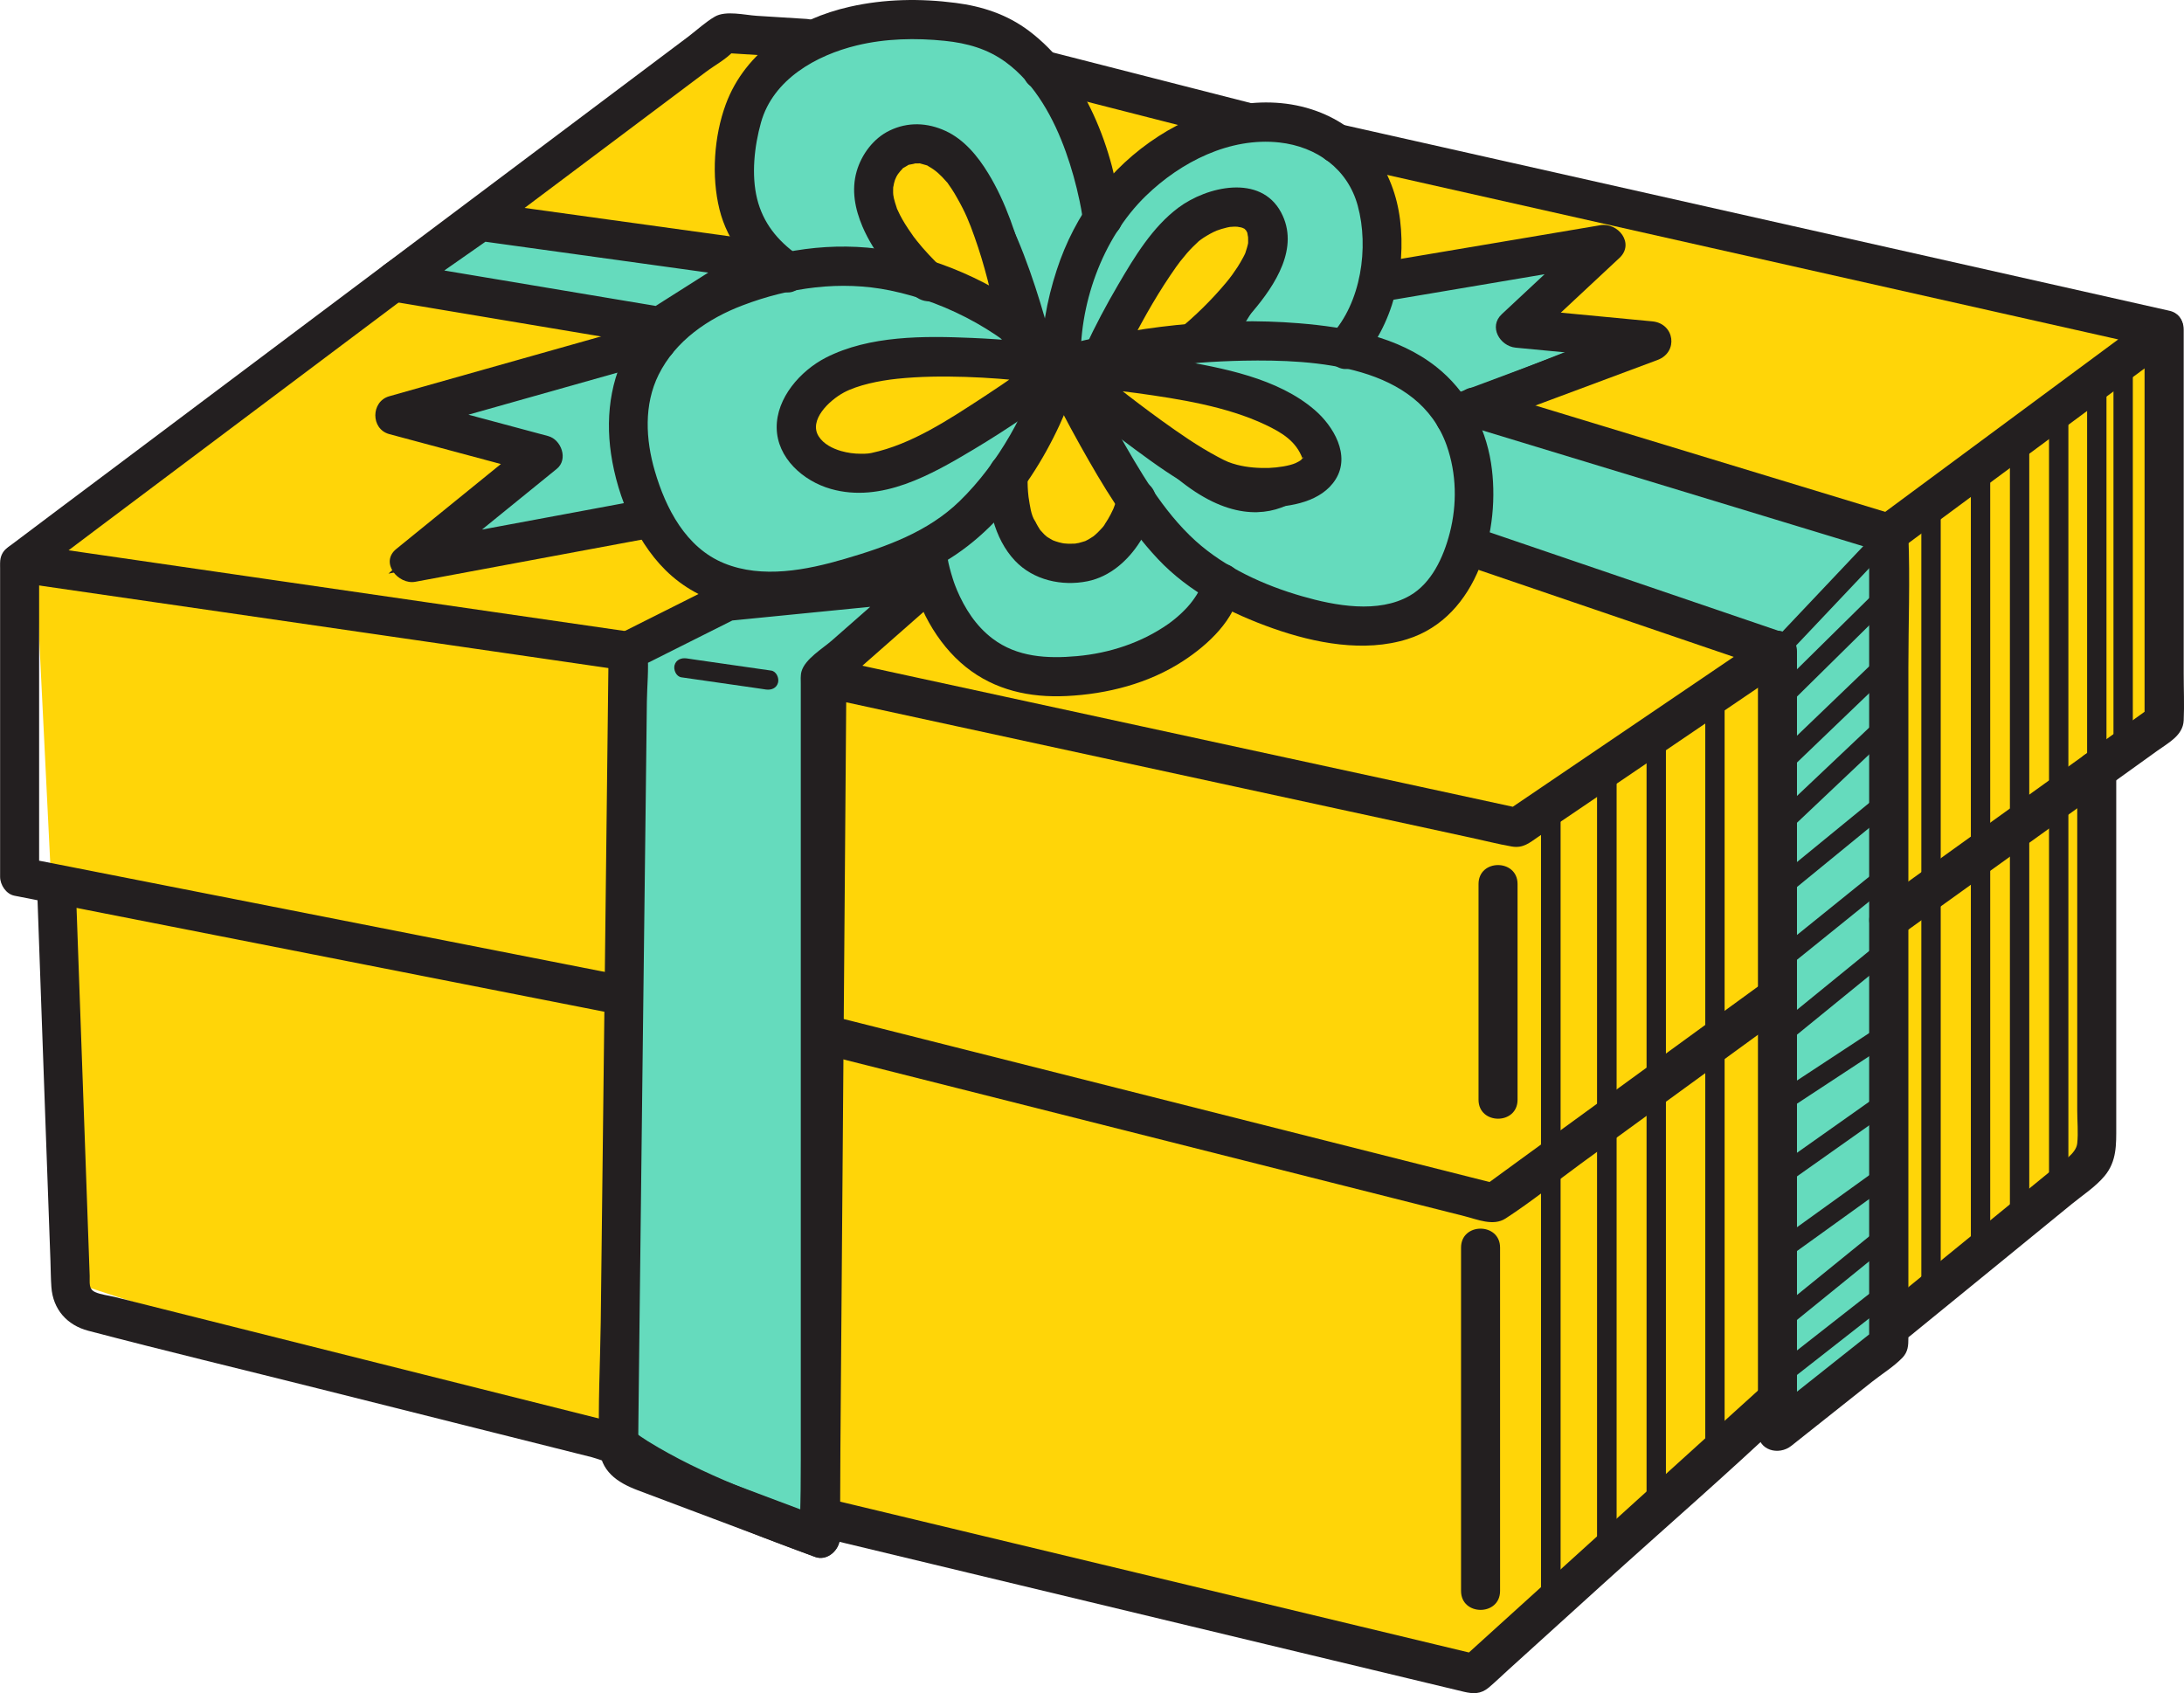 <svg width="129" height="100" viewBox="0 0 129 100" fill="none" xmlns="http://www.w3.org/2000/svg">
<g clip-path="url(#clip0_1412_622)">
<path d="M1.812 32.324L43.535 1.442L54.366 1.209L64.625 4.599L127.827 19.472L89.612 48.895L1.812 32.324Z" fill="#FFD508"/>
<path d="M63.761 23.455C63.761 23.455 69.003 38.053 80.636 36.74C80.636 36.74 93.522 34.565 83.883 22.142C83.883 22.142 71.909 18.648 67.635 21.054C67.635 21.054 77.954 23.516 77.839 27.755C77.839 27.755 74.762 33.02 68.662 26.955L63.761 23.461V23.455Z" fill="#65DBBD" stroke="#231F20" stroke-width="0.76" stroke-miterlimit="10"/>
<path d="M59.018 28.836C59.018 28.836 60.897 37.546 68.024 30.253L71.655 35.115C71.655 35.115 67.088 44.43 57.473 38.493L52.767 33.429L59.018 28.842V28.836Z" fill="#65DBBD" stroke="#231F20" stroke-width="0.76" stroke-miterlimit="10"/>
<path d="M35.934 20.383L24.015 24.285L31.032 27.175L24.227 33.246L37.539 30.656C37.539 30.656 36.189 24.456 38.214 21.574C38.214 21.574 38.719 19.619 35.934 20.383Z" fill="#65DBBD" stroke="#231F20" stroke-width="0.76" stroke-miterlimit="10"/>
<path d="M63.044 19.57C63.044 19.57 50.146 12.375 40.653 18.22C40.653 18.22 33.666 24.249 39.759 32.617C39.759 32.617 46.923 39.903 58.392 29.556C58.392 29.556 62.065 23.888 62.065 22.807C62.065 22.807 51.946 31.352 46.661 25.959C46.661 25.959 44.514 20.382 56.154 20.559L61.931 21.06L63.05 19.57H63.044Z" fill="#65DBBD" stroke="#231F20" stroke-width="0.76" stroke-miterlimit="10"/>
<path d="M81.415 16.064L93.395 14.812L90.147 19.008L95.329 20.071L85.282 24.017C85.282 24.017 81.853 20.633 80.539 20.944L81.415 16.058V16.064Z" fill="#65DBBD" stroke="#231F20" stroke-width="0.76" stroke-miterlimit="10"/>
<path d="M61.919 21.06C61.919 21.06 64.887 4.825 77.706 7.836C77.706 7.836 86.894 14.128 78.174 20.773L71.947 20.535C71.947 20.535 76.739 15.337 73.814 12.21C73.814 12.21 68.11 11.293 67.197 17.695L64.035 21.592L61.919 21.06Z" fill="#65DBBD" stroke="#231F20" stroke-width="0.76" stroke-miterlimit="10"/>
<path d="M44.642 14.898C44.642 14.898 38.5 0.947 55.138 1.191C55.138 1.191 62.247 0.623 65.312 12.057C65.312 12.057 62.971 16.84 61.919 21.061C61.919 21.061 59.748 11.587 56.835 10.036C56.835 10.036 53.551 6.817 51.046 10.304C51.046 10.304 53.034 16.272 55.862 17.084L44.636 14.891L44.642 14.898Z" fill="#65DBBD" stroke="#231F20" stroke-width="0.76" stroke-miterlimit="10"/>
<path d="M87.076 98.876L88.621 48.106L127.042 19.258L128.288 40.453L124.329 45.834L124.293 68.684L87.076 98.876Z" fill="#FFD508"/>
<path d="M4.184 75.703L2.062 32.556L89.612 48.168L87.076 98.876L40.239 87.491L4.184 75.703Z" fill="#FFD508"/>
<path d="M104.985 38.462V84.584L111.559 79.367V31.511L104.985 38.462Z" fill="#65DBBD"/>
<path d="M104.985 38.462L86.985 32.519L86.809 23.625L111.863 31.169L104.985 38.462Z" fill="#65DBBD"/>
<path d="M58.397 27.962C58.251 29.733 58.713 31.816 59.954 33.123C61.042 34.272 62.721 34.638 64.235 34.333C65.561 34.064 66.631 33.111 67.343 31.987C67.75 31.346 68.084 30.595 68.255 29.843C68.388 29.251 68.078 28.561 67.446 28.42C66.862 28.286 66.169 28.597 66.029 29.233C65.999 29.373 65.956 29.507 65.913 29.642C65.871 29.776 65.81 29.917 65.761 30.057C65.695 30.253 65.889 29.776 65.798 29.972C65.78 30.002 65.767 30.039 65.755 30.069C65.707 30.173 65.658 30.277 65.603 30.381C65.506 30.57 65.397 30.753 65.281 30.924C65.232 31.004 65.05 31.328 65.226 31.016C65.159 31.126 65.044 31.236 64.959 31.328C64.88 31.413 64.794 31.499 64.709 31.572C64.655 31.621 64.6 31.663 64.545 31.712C64.57 31.694 64.77 31.566 64.606 31.663C64.503 31.725 64.405 31.798 64.296 31.859C64.229 31.896 64.162 31.926 64.095 31.963C63.901 32.073 64.32 31.896 64.089 31.963C63.961 31.999 63.84 32.042 63.712 32.073C63.645 32.085 63.572 32.091 63.511 32.109C63.353 32.158 63.797 32.097 63.523 32.109C63.371 32.109 63.225 32.122 63.074 32.115C62.994 32.115 62.915 32.097 62.836 32.097C62.745 32.085 62.769 32.097 62.909 32.109C62.849 32.103 62.794 32.091 62.739 32.079C62.605 32.048 62.465 32.018 62.338 31.969C62.319 31.963 62.07 31.865 62.252 31.945C62.435 32.024 62.198 31.914 62.18 31.908C62.07 31.853 61.967 31.779 61.857 31.718C61.644 31.602 61.997 31.853 61.888 31.749C61.827 31.688 61.76 31.639 61.699 31.584C61.614 31.505 61.541 31.407 61.462 31.328C61.322 31.187 61.505 31.389 61.511 31.395C61.462 31.358 61.425 31.273 61.389 31.224C61.328 31.126 61.267 31.028 61.213 30.924C61.188 30.882 61.17 30.845 61.152 30.802C61.109 30.717 60.939 30.485 61.127 30.766C60.896 30.424 60.83 29.831 60.763 29.428C60.757 29.385 60.751 29.349 60.744 29.306C60.708 29.086 60.775 29.617 60.751 29.349C60.744 29.245 60.732 29.147 60.72 29.043C60.708 28.854 60.696 28.665 60.696 28.481C60.696 28.31 60.696 28.133 60.708 27.962C60.757 27.357 60.142 26.777 59.553 26.802C58.884 26.832 58.452 27.308 58.397 27.962Z" fill="#231F20"/>
<path d="M38.225 29.465C34.06 30.241 29.894 31.016 25.723 31.792C25.121 31.902 24.519 32.018 23.916 32.128L25.042 34.064C27.657 31.939 30.271 29.813 32.886 27.694C33.58 27.132 33.154 25.965 32.376 25.757C29.45 24.976 26.531 24.188 23.606 23.406V25.641C28.137 24.365 32.661 23.082 37.192 21.806C37.83 21.622 38.475 21.445 39.113 21.262C40.542 20.859 39.934 18.623 38.499 19.026C33.969 20.303 29.444 21.586 24.914 22.862C24.275 23.046 23.631 23.223 22.992 23.406C21.904 23.711 21.885 25.342 22.992 25.641C25.917 26.423 28.836 27.211 31.761 27.993L31.25 26.057C28.636 28.182 26.021 30.308 23.406 32.427C22.421 33.227 23.521 34.553 24.531 34.364C28.696 33.588 32.862 32.812 37.034 32.036C37.636 31.927 38.238 31.811 38.84 31.701C40.299 31.432 39.679 29.196 38.225 29.465Z" fill="#231F20"/>
<path d="M105.386 38.871C107.302 36.843 109.217 34.822 111.133 32.794C111.407 32.5 111.686 32.207 111.96 31.914C112.465 31.377 111.662 30.564 111.151 31.102C109.236 33.13 107.32 35.151 105.404 37.179C105.131 37.472 104.851 37.766 104.577 38.059C104.073 38.596 104.875 39.409 105.386 38.871Z" fill="#231F20"/>
<path d="M63.499 20.804C61.164 18.147 57.71 16.155 54.347 15.203C50.984 14.25 47.749 14.415 44.544 15.361C41.826 16.168 39.229 17.554 37.545 19.9C36.109 21.903 35.739 24.413 36.091 26.808C36.474 29.398 37.678 32.281 39.679 34.021C41.935 35.976 44.854 36.306 47.706 35.878C49.148 35.664 50.558 35.267 51.933 34.791C53.307 34.314 54.852 33.783 56.135 32.971C59.899 30.589 62.514 26.136 63.797 21.927C64.235 20.498 62.003 19.887 61.571 21.311C60.684 24.23 58.993 27.351 56.682 29.599C54.809 31.419 52.358 32.293 49.895 33.013C47.645 33.673 45.024 34.192 42.768 33.27C40.512 32.348 39.32 30.027 38.676 27.816C38.135 25.965 38.025 23.9 38.901 22.135C39.898 20.126 41.82 18.812 43.863 18.037C46.636 16.98 49.658 16.558 52.577 17.157C56.074 17.872 59.54 19.79 61.869 22.441C62.854 23.564 64.478 21.915 63.499 20.804Z" fill="#231F20"/>
<path d="M62.989 20.504C61.146 20.211 59.279 20.04 57.418 19.961C54.597 19.838 51.355 19.808 48.777 21.127C47.281 21.897 45.852 23.503 45.876 25.274C45.901 27.046 47.427 28.408 49.069 28.878C52.061 29.733 55.016 28.035 57.51 26.545C59.498 25.354 61.426 24.041 63.262 22.624C63.755 22.245 64.016 21.628 63.676 21.036C63.39 20.547 62.593 20.235 62.095 20.62C60.812 21.61 59.474 22.544 58.118 23.43C56.068 24.767 53.849 26.252 51.459 26.759C51.386 26.777 51.136 26.802 51.343 26.783C51.173 26.802 51.003 26.802 50.832 26.802C50.437 26.802 50.066 26.747 49.689 26.643C49.178 26.496 48.643 26.227 48.357 25.775C47.755 24.829 48.959 23.662 49.841 23.186C50.656 22.746 51.933 22.483 52.985 22.373C54.329 22.233 55.685 22.221 57.029 22.263C58.373 22.306 59.626 22.41 60.915 22.55C61.146 22.575 61.371 22.605 61.602 22.63C61.7 22.642 61.797 22.654 61.888 22.666C61.718 22.642 62.162 22.703 61.888 22.666C62.046 22.691 62.204 22.709 62.368 22.734C62.983 22.831 63.609 22.575 63.785 21.921C63.937 21.372 63.597 20.596 62.977 20.498L62.989 20.504Z" fill="#231F20"/>
<path d="M62.988 22.74C66.382 21.83 69.957 21.372 73.46 21.304C77.699 21.225 83.774 21.561 85.452 26.319C86.036 27.98 86.066 29.788 85.635 31.468C85.257 32.946 84.54 34.455 83.275 35.182C81.408 36.257 78.854 35.78 76.908 35.218C74.67 34.577 72.365 33.526 70.62 31.951C68.668 30.185 67.281 27.748 65.992 25.476C65.171 24.023 64.387 22.544 63.675 21.036C63.043 19.686 61.054 20.865 61.681 22.208C62.307 23.552 63.055 24.969 63.809 26.319C65.123 28.665 66.546 31.053 68.394 33.02C70.243 34.986 72.718 36.245 75.193 37.118C77.668 37.991 80.575 38.553 83.123 37.753C87.301 36.446 88.681 31.248 88.067 27.339C87.72 25.134 86.595 23.057 84.838 21.671C82.551 19.863 79.541 19.325 76.707 19.093C71.97 18.709 66.953 19.289 62.362 20.517C60.927 20.901 61.535 23.137 62.976 22.752L62.988 22.74Z" fill="#231F20"/>
<path d="M62.684 22.783C64.168 22.862 65.688 23.021 67.129 23.216C69.665 23.565 72.469 24.01 74.749 25.092C75.734 25.562 76.561 26.063 76.938 27.095C76.938 27.089 76.932 27.223 76.938 27.083C76.938 27.003 76.938 27.028 76.993 27.022C76.981 27.022 76.75 27.248 76.902 27.138C76.786 27.223 76.659 27.29 76.531 27.352C76.166 27.516 75.479 27.62 74.968 27.639C74.33 27.657 73.691 27.614 73.071 27.455C72.974 27.431 72.876 27.4 72.779 27.37C72.73 27.352 72.432 27.242 72.621 27.321C72.384 27.223 72.146 27.101 71.921 26.979C70.748 26.356 69.647 25.586 68.571 24.811C66.832 23.552 65.141 22.215 63.505 20.816C62.38 19.857 60.738 21.488 61.875 22.453C63.554 23.888 65.287 25.256 67.069 26.564C69.404 28.28 71.794 30.002 74.804 29.966C76.239 29.947 78.063 29.636 78.891 28.311C79.784 26.887 78.763 25.171 77.656 24.218C75.467 22.331 72.207 21.726 69.446 21.256C67.215 20.871 64.952 20.596 62.69 20.48C61.206 20.401 61.212 22.722 62.69 22.795L62.684 22.783Z" fill="#231F20"/>
<path d="M80.253 21.439C82.284 19.252 83.056 15.911 82.697 12.991C82.339 10.072 80.636 7.598 77.747 6.553C74.652 5.436 71.137 6.297 68.443 8.038C65.536 9.913 63.487 12.668 62.417 15.948C61.833 17.731 61.456 19.735 61.535 21.628C61.596 23.112 63.907 23.125 63.84 21.628C63.694 18.091 65.068 14.103 67.689 11.562C69.751 9.565 72.639 8.093 75.57 8.416C77.766 8.661 79.608 9.974 80.198 12.155C80.867 14.616 80.393 17.89 78.617 19.802C77.607 20.889 79.231 22.532 80.247 21.439H80.253Z" fill="#231F20"/>
<path d="M71.198 21.14C72.208 20.321 73.15 19.393 73.99 18.403C75.309 16.846 76.781 14.629 75.668 12.546C74.452 10.261 71.284 11.013 69.605 12.265C68.073 13.407 67.008 15.172 66.054 16.803C65.348 18.006 64.692 19.24 64.108 20.498C63.846 21.066 63.95 21.75 64.521 22.086C65.02 22.38 65.835 22.239 66.102 21.671C66.51 20.798 66.954 19.936 67.416 19.093C67.836 18.324 68.279 17.567 68.754 16.827C68.985 16.467 69.222 16.119 69.465 15.771C69.52 15.697 69.788 15.337 69.684 15.471C69.824 15.294 69.97 15.117 70.116 14.946C70.335 14.696 70.566 14.47 70.809 14.244C70.858 14.201 71.083 14.048 70.834 14.219C70.919 14.158 71.004 14.103 71.089 14.042C71.338 13.883 71.6 13.731 71.867 13.621C71.983 13.572 72.287 13.48 72.475 13.438C72.555 13.419 72.64 13.401 72.719 13.389C72.5 13.419 72.865 13.389 72.877 13.389C72.986 13.389 73.096 13.389 73.205 13.401C72.95 13.383 73.26 13.419 73.302 13.431C73.363 13.45 73.43 13.468 73.491 13.492C73.138 13.352 73.801 13.651 73.467 13.48C73.503 13.498 73.704 13.737 73.54 13.523C73.576 13.572 73.619 13.633 73.643 13.688C73.771 13.957 73.625 13.48 73.68 13.786C73.68 13.804 73.74 14.152 73.716 13.92C73.728 14.048 73.716 14.17 73.722 14.299C73.722 14.58 73.722 14.372 73.734 14.299C73.698 14.512 73.631 14.714 73.564 14.922C73.467 15.215 73.631 14.793 73.546 14.971C73.509 15.05 73.473 15.129 73.43 15.203C73.327 15.398 73.217 15.581 73.102 15.765C72.999 15.923 72.889 16.082 72.78 16.235C72.78 16.235 72.549 16.534 72.682 16.369C72.597 16.479 72.512 16.583 72.427 16.687C71.569 17.713 70.596 18.672 69.556 19.515C69.07 19.912 69.149 20.743 69.556 21.152C70.037 21.634 70.7 21.549 71.186 21.152L71.198 21.14Z" fill="#231F20"/>
<path d="M66.26 12.9C65.792 8.838 64.107 4.318 60.756 1.808C59.473 0.849 58.014 0.372 56.445 0.171C54.365 -0.098 52.249 -0.067 50.2 0.397C47.043 1.105 44.021 3.017 42.866 6.169C42.172 8.056 42.014 10.408 42.495 12.362C42.975 14.317 44.295 15.905 45.949 17.066C47.165 17.921 48.32 15.917 47.116 15.062C45.912 14.207 45.067 13.15 44.72 11.745C44.374 10.341 44.55 8.655 44.951 7.226C45.669 4.685 48.211 3.261 50.613 2.681C52.31 2.272 54.073 2.235 55.806 2.412C57.12 2.547 58.33 2.883 59.413 3.677C61.146 4.947 62.258 7.024 62.952 8.966C63.292 9.913 63.56 10.884 63.767 11.868C63.834 12.179 63.888 12.491 63.937 12.802C63.955 12.9 63.961 12.998 63.979 13.095C63.9 12.643 63.943 12.802 63.955 12.912C64.028 13.535 64.436 14.073 65.111 14.073C65.676 14.073 66.339 13.541 66.266 12.912L66.26 12.9Z" fill="#231F20"/>
<path d="M61.249 19.063C61.085 18.006 60.848 16.956 60.574 15.917C60.07 13.963 59.425 11.959 58.367 10.231C57.759 9.229 56.944 8.24 55.861 7.739C54.779 7.238 53.624 7.189 52.541 7.714C51.593 8.172 50.893 9.113 50.601 10.115C50.279 11.233 50.504 12.35 50.948 13.395C51.611 14.934 52.785 16.351 54.025 17.469C54.487 17.884 55.199 17.927 55.655 17.469C56.074 17.047 56.123 16.247 55.655 15.832C55.375 15.582 55.108 15.307 54.852 15.032C54.597 14.757 54.359 14.488 54.135 14.201C54.135 14.195 53.91 13.908 54.043 14.085C53.976 13.993 53.903 13.902 53.843 13.804C53.709 13.615 53.575 13.419 53.453 13.218C53.35 13.053 53.253 12.882 53.161 12.705C53.107 12.601 53.058 12.497 53.01 12.387C52.857 12.051 53.07 12.582 52.955 12.24C52.894 12.063 52.839 11.886 52.797 11.709C52.791 11.678 52.736 11.33 52.766 11.593C52.754 11.453 52.748 11.312 52.754 11.165C52.754 11.092 52.76 11.019 52.772 10.945C52.742 11.208 52.797 10.866 52.803 10.836C52.827 10.732 52.864 10.634 52.894 10.536C52.809 10.774 52.924 10.475 52.943 10.445C52.973 10.384 53.01 10.329 53.046 10.274C53.07 10.237 53.271 10.005 53.101 10.188C53.168 10.115 53.24 10.048 53.301 9.974C53.435 9.822 53.18 10.023 53.411 9.889C53.478 9.846 53.551 9.809 53.618 9.767C53.861 9.614 53.423 9.803 53.697 9.73C53.788 9.706 54.22 9.645 53.964 9.651C54.068 9.651 54.165 9.651 54.268 9.651C54.56 9.645 54.086 9.583 54.378 9.663C54.487 9.693 54.591 9.718 54.7 9.754C54.913 9.828 54.633 9.699 54.852 9.828C55.284 10.072 55.557 10.335 55.904 10.732C56.251 11.129 55.819 10.579 56.014 10.872C56.074 10.958 56.135 11.043 56.196 11.135C56.318 11.318 56.433 11.507 56.536 11.697C57.017 12.54 57.254 13.12 57.564 13.999C57.856 14.818 58.105 15.649 58.324 16.492C58.598 17.542 58.841 18.611 59.012 19.686C59.109 20.303 59.881 20.645 60.428 20.498C61.085 20.315 61.328 19.692 61.237 19.075L61.249 19.063Z" fill="#231F20"/>
<path d="M53.745 33.557C54.08 35.75 55.332 38.022 57.047 39.396C58.762 40.771 60.83 41.217 62.989 41.113C65.397 40.997 67.847 40.374 69.885 39.042C71.356 38.083 72.974 36.593 73.26 34.754C73.357 34.131 73.102 33.514 72.451 33.331C71.904 33.172 71.125 33.52 71.034 34.144C70.943 34.712 70.815 34.98 70.432 35.499C70.091 35.964 69.532 36.483 69.015 36.849C67.434 37.961 65.531 38.584 63.615 38.755C61.864 38.914 60.076 38.822 58.622 37.717C57.649 36.978 56.993 35.958 56.512 34.828C56.579 34.986 56.445 34.65 56.421 34.595C56.366 34.455 56.318 34.315 56.275 34.174C56.208 33.966 56.147 33.752 56.093 33.545C56.044 33.349 55.995 33.148 55.965 32.946C55.874 32.329 55.095 31.981 54.548 32.134C53.891 32.317 53.648 32.934 53.739 33.557H53.745Z" fill="#231F20"/>
<path d="M86.164 25.641C90.08 24.181 93.99 22.721 97.907 21.262C99.147 20.797 98.916 19.112 97.603 18.983C94.909 18.727 92.221 18.47 89.527 18.214L90.342 20.193C92.111 18.544 93.881 16.888 95.651 15.239C96.569 14.384 95.578 13.126 94.526 13.303C90.676 13.95 86.827 14.604 82.977 15.251L81.317 15.532C79.858 15.777 80.478 18.012 81.931 17.768C85.781 17.12 89.63 16.467 93.48 15.819L95.14 15.539L94.015 13.602C92.245 15.251 90.475 16.907 88.706 18.556C87.909 19.295 88.59 20.443 89.521 20.535C92.215 20.791 94.903 21.048 97.597 21.305L97.293 19.026C93.376 20.486 89.466 21.946 85.55 23.406C84.169 23.919 84.765 26.16 86.164 25.641Z" fill="#231F20"/>
<path d="M37.405 37.344C33.361 36.758 29.311 36.171 25.267 35.585L5.911 32.775C4.427 32.562 2.937 32.342 1.453 32.128L1.727 34.247C3.113 33.209 4.5 32.171 5.88 31.126L15.799 23.681C19.818 20.663 23.838 17.646 27.858 14.629C31.318 12.033 34.778 9.437 38.238 6.841L41.698 4.245C42.209 3.86 42.89 3.5 43.322 3.023C43.34 3.005 43.371 2.987 43.395 2.968L42.811 3.127C44.423 3.231 46.028 3.329 47.64 3.433C49.123 3.524 49.117 1.209 47.64 1.118L44.702 0.934C44.003 0.892 42.866 0.605 42.221 0.983C41.674 1.301 41.169 1.771 40.664 2.156C37.636 4.428 34.608 6.707 31.579 8.979C27.256 12.222 22.938 15.465 18.614 18.709C14.637 21.695 10.654 24.682 6.677 27.669C4.67 29.178 2.657 30.674 0.656 32.189C0.626 32.207 0.602 32.232 0.571 32.25C-0.11 32.763 -0.256 34.211 0.845 34.37C4.889 34.956 8.939 35.542 12.983 36.129L32.339 38.938C33.823 39.152 35.313 39.372 36.797 39.586C37.417 39.677 38.031 39.433 38.214 38.773C38.366 38.23 38.025 37.436 37.405 37.35V37.344Z" fill="#231F20"/>
<path d="M42.969 35.524L37.101 38.468L36.541 85.438C36.535 85.994 36.876 86.495 37.392 86.69L48.448 90.844V39.97L54.852 34.339L42.963 35.518L42.969 35.524Z" fill="#65DBBD"/>
<path d="M42.386 34.522C40.427 35.506 38.475 36.483 36.517 37.466C36.158 37.65 35.952 38.077 35.946 38.468C35.915 40.917 35.885 43.361 35.86 45.81C35.8 51.191 35.733 56.572 35.672 61.953C35.611 67.334 35.544 72.716 35.483 78.097C35.453 80.534 35.313 83.001 35.398 85.439C35.447 86.898 36.456 87.564 37.66 88.022L40.744 89.183L47.682 91.791L48.15 91.968C48.862 92.237 49.61 91.546 49.61 90.85V39.971L49.269 40.789C51.404 38.914 53.538 37.039 55.673 35.157C56.39 34.528 55.843 33.081 54.858 33.178C50.893 33.569 46.934 33.967 42.969 34.357C42.349 34.419 41.814 34.846 41.814 35.518C41.814 36.098 42.343 36.739 42.969 36.678C46.934 36.288 50.893 35.891 54.858 35.5L54.043 33.521C52.413 34.956 50.784 36.385 49.148 37.821C48.619 38.291 47.548 38.92 47.342 39.659C47.275 39.897 47.299 40.172 47.299 40.41V88.01C47.299 88.896 47.208 89.836 47.299 90.716C47.299 90.752 47.299 90.795 47.299 90.832L48.758 89.714C46.989 89.048 45.213 88.382 43.444 87.717L39.734 86.324L38.372 85.811C38.19 85.744 37.892 85.689 37.733 85.573C37.788 85.616 37.697 85.524 37.697 85.383C37.697 85.292 37.697 85.206 37.697 85.115L37.709 83.863L37.764 79.031C37.825 73.839 37.885 68.654 37.946 63.462L38.141 47.209C38.165 45.285 38.19 43.361 38.208 41.437C38.22 40.502 38.329 39.506 38.244 38.578C38.244 38.535 38.244 38.492 38.244 38.45L37.673 39.451C39.631 38.468 41.583 37.491 43.541 36.507C44.867 35.842 43.705 33.844 42.373 34.504L42.386 34.522Z" fill="#231F20"/>
<path d="M61.255 5.253C64.776 6.15 68.291 7.054 71.812 7.952L73.296 8.331C74.737 8.697 75.351 6.462 73.91 6.095C70.389 5.198 66.874 4.294 63.353 3.396L61.869 3.017C60.428 2.651 59.814 4.886 61.255 5.253Z" fill="#231F20"/>
<path d="M112.143 32.513C116.892 28.995 121.642 25.483 126.397 21.964C127.066 21.47 127.741 20.969 128.41 20.474C129.146 19.93 129.194 18.593 128.136 18.355C122.627 17.115 117.117 15.875 111.608 14.635C102.839 12.662 94.07 10.689 85.307 8.716C83.312 8.27 81.323 7.818 79.329 7.372C77.881 7.049 77.267 9.278 78.715 9.608C84.224 10.848 89.734 12.088 95.243 13.328C104.012 15.3 112.781 17.273 121.544 19.246C123.539 19.692 125.527 20.144 127.522 20.59L127.248 18.471C122.499 21.989 117.75 25.501 112.994 29.019C112.325 29.514 111.65 30.015 110.981 30.509C110.477 30.882 110.233 31.511 110.568 32.097C110.854 32.598 111.644 32.885 112.149 32.513H112.143Z" fill="#231F20"/>
<path d="M86.772 25.183C93.911 27.352 101.05 29.526 108.183 31.694C109.205 32.006 110.227 32.317 111.248 32.629L110.403 31.511V79.367L110.744 78.549C108.554 80.289 106.359 82.024 104.17 83.765L106.14 84.583V38.462C106.14 37.931 105.775 37.509 105.295 37.344C99.925 35.512 94.555 33.679 89.192 31.853C88.444 31.596 87.69 31.34 86.942 31.084C85.531 30.601 84.929 32.843 86.328 33.319C91.697 35.151 97.067 36.984 102.431 38.81C103.179 39.067 103.933 39.323 104.681 39.58L103.835 38.462V84.583C103.835 85.677 105.058 85.994 105.806 85.402C107.399 84.138 108.992 82.873 110.585 81.609C111.163 81.151 111.862 80.723 112.373 80.192C112.702 79.844 112.72 79.471 112.72 79.049V39.482C112.72 36.874 112.823 34.235 112.72 31.627C112.72 31.59 112.72 31.548 112.72 31.511C112.72 30.992 112.361 30.54 111.875 30.393C104.735 28.225 97.596 26.05 90.463 23.882C89.441 23.571 88.419 23.259 87.398 22.948C85.975 22.514 85.367 24.75 86.784 25.183H86.772Z" fill="#231F20"/>
<path d="M126.671 19.472V42.634L127.242 41.632C122.505 45.034 117.768 48.442 113.031 51.844C112.344 52.339 111.662 52.828 110.975 53.323C110.464 53.689 110.233 54.33 110.562 54.911C110.848 55.418 111.632 55.686 112.143 55.326C117.227 51.673 122.317 48.015 127.401 44.362C128.057 43.886 128.939 43.452 128.982 42.554C129.024 41.656 128.982 40.703 128.982 39.787V19.472C128.982 17.982 126.677 17.976 126.677 19.472H126.671Z" fill="#231F20"/>
<path d="M104.402 57.861C99.5 61.428 94.605 64.995 89.704 68.562C89.016 69.063 88.323 69.564 87.636 70.071L88.524 69.955C84.048 68.825 79.566 67.695 75.091 66.565L53.679 61.159C52.037 60.744 50.401 60.328 48.759 59.919C47.318 59.553 46.703 61.788 48.145 62.155C50.948 62.863 53.745 63.572 56.549 64.274C62.168 65.691 67.793 67.114 73.412 68.531C77.766 69.631 82.126 70.73 86.481 71.83C87.259 72.025 88.201 72.447 88.931 71.97C90.464 70.975 91.905 69.808 93.376 68.733C97.354 65.838 101.325 62.943 105.302 60.054L105.557 59.864C106.068 59.492 106.299 58.862 105.971 58.276C105.685 57.775 104.894 57.494 104.39 57.861H104.402Z" fill="#231F20"/>
<path d="M36.84 57.629C32.85 56.847 28.861 56.059 24.872 55.277L5.813 51.527C4.366 51.24 2.913 50.959 1.465 50.672L2.311 51.79V33.252C2.311 31.762 0.006 31.755 0.006 33.252C0.006 38.657 0.006 44.063 0.006 49.469V51.79C0.006 52.266 0.359 52.81 0.851 52.907C4.84 53.689 8.83 54.477 12.819 55.259L31.877 59.009C33.325 59.296 34.778 59.577 36.225 59.864C37.673 60.151 38.299 57.916 36.84 57.629Z" fill="#231F20"/>
<path d="M122.694 45.492V65.593C122.694 66.228 122.761 66.906 122.694 67.536C122.627 68.165 121.757 68.653 121.307 69.02L117.847 71.848C115.639 73.65 113.432 75.452 111.218 77.253C110.732 77.65 110.817 78.475 111.218 78.89C111.693 79.373 112.368 79.281 112.848 78.89C114.746 77.345 116.643 75.794 118.54 74.248L122.384 71.109C123.022 70.59 123.782 70.095 124.311 69.46C125.035 68.586 124.998 67.597 124.998 66.552V45.486C124.998 43.995 122.694 43.989 122.694 45.486V45.492Z" fill="#231F20"/>
<path d="M104.17 81.835C98.934 86.581 93.692 91.327 88.456 96.073C87.726 96.732 86.997 97.398 86.267 98.058L87.392 97.758C83.038 96.714 78.684 95.669 74.336 94.625C67.403 92.964 60.465 91.296 53.532 89.635C51.945 89.256 50.358 88.871 48.77 88.493C47.329 88.144 46.709 90.38 48.156 90.728C51.209 91.461 54.256 92.194 57.308 92.927C63.177 94.338 69.039 95.743 74.907 97.154L86.462 99.927C87.003 100.055 87.459 100.079 87.939 99.676C88.328 99.346 88.693 98.992 89.07 98.65L94.623 93.617C98.277 90.307 102.017 87.069 105.593 83.679C105.666 83.612 105.739 83.545 105.812 83.484C106.919 82.482 105.283 80.845 104.182 81.847L104.17 81.835Z" fill="#231F20"/>
<path d="M2.183 52.217C2.354 56.945 2.518 61.666 2.688 66.394C2.785 69.094 2.883 71.793 2.98 74.487C2.998 75 2.998 75.513 3.035 76.02C3.126 77.339 3.959 78.274 5.212 78.604C9.748 79.795 14.309 80.888 18.852 82.03L34.961 86.074C35.32 86.165 35.818 86.398 36.195 86.385C36.366 86.385 35.52 85.891 35.782 86.159C35.952 86.337 36.171 86.483 36.366 86.63C38.64 88.303 41.437 89.354 44.028 90.398C45.39 90.942 46.758 91.461 48.139 91.956C48.856 92.219 49.592 91.54 49.598 90.838C49.641 85.103 49.689 79.367 49.732 73.632C49.805 64.507 49.872 55.387 49.945 46.262C49.963 44.191 49.975 42.121 49.993 40.05L48.534 41.168C51.197 41.748 53.861 42.322 56.531 42.903C62.034 44.094 67.544 45.291 73.047 46.482L86.882 49.481C87.685 49.652 88.481 49.86 89.29 50C89.977 50.122 90.354 49.768 90.871 49.42L93.225 47.826L105.284 39.641L105.557 39.458C106.779 38.627 105.63 36.617 104.39 37.454C99.902 40.502 95.414 43.544 90.92 46.592C90.281 47.026 89.649 47.453 89.01 47.887L89.898 47.771C85.295 46.775 80.691 45.773 76.088 44.778C68.784 43.196 61.475 41.614 54.171 40.026C52.493 39.659 50.814 39.299 49.136 38.932C48.406 38.774 47.683 39.262 47.676 40.05C47.634 45.785 47.585 51.521 47.543 57.256C47.47 66.382 47.403 75.501 47.33 84.626C47.312 86.697 47.3 88.767 47.281 90.838L48.741 89.72C45.195 88.438 41.51 87.13 38.281 85.139C38.008 84.968 37.746 84.785 37.484 84.602C37.399 84.541 37.716 84.803 37.497 84.602C37.454 84.565 37.411 84.522 37.369 84.486C37.059 84.223 36.797 84.144 36.432 84.052C31.726 82.873 27.025 81.688 22.318 80.51L6.744 76.6C6.391 76.515 5.954 76.472 5.619 76.319C5.218 76.136 5.309 75.757 5.297 75.367C5.212 73.033 5.133 70.706 5.048 68.373C4.859 63.096 4.67 57.812 4.482 52.535L4.47 52.217C4.415 50.733 2.11 50.721 2.165 52.217H2.183Z" fill="#231F20"/>
<path d="M38.986 19.283L23.273 16.65L28.381 13.077L45.116 15.398L38.986 19.283Z" fill="#65DBBD"/>
<path d="M39.29 18.165C34.711 17.395 30.125 16.632 25.546 15.862C24.89 15.752 24.233 15.643 23.576 15.533L23.85 17.652C25.552 16.461 27.255 15.27 28.958 14.079L28.07 14.195C32.947 14.873 37.824 15.545 42.701 16.223L44.799 16.516L44.526 14.396C42.483 15.691 40.439 16.986 38.396 18.281C37.143 19.075 38.299 21.079 39.563 20.285C41.607 18.99 43.65 17.695 45.693 16.4C46.441 15.93 46.466 14.427 45.42 14.28C42.258 13.841 39.095 13.401 35.927 12.967L30.198 12.173C29.742 12.112 29.28 12.045 28.824 11.984C28.216 11.898 27.845 12.045 27.371 12.381C25.808 13.474 24.245 14.561 22.688 15.655C21.965 16.162 21.898 17.591 22.962 17.774C27.541 18.544 32.126 19.307 36.705 20.077C37.362 20.187 38.019 20.297 38.676 20.407C40.129 20.651 40.755 18.416 39.29 18.171V18.165Z" fill="#231F20"/>
<path d="M87.331 52.217V64.959C87.331 66.449 89.636 66.455 89.636 64.959V52.217C89.636 50.727 87.331 50.721 87.331 52.217Z" fill="#231F20"/>
<path d="M86.298 73.693V93.971C86.298 95.462 88.603 95.468 88.603 93.971V73.693C88.603 72.203 86.298 72.196 86.298 73.693Z" fill="#231F20"/>
<path d="M91.022 47.221V94.344C91.022 95.089 92.178 95.089 92.178 94.344V47.221C92.178 46.475 91.022 46.475 91.022 47.221Z" fill="#231F20"/>
<path d="M94.331 44.912V92.035C94.331 92.78 95.487 92.78 95.487 92.035V44.912C95.487 44.167 94.331 44.167 94.331 44.912Z" fill="#231F20"/>
<path d="M97.256 42.67V88.798C97.256 89.537 98.399 89.537 98.399 88.798V42.67C98.399 41.931 97.256 41.931 97.256 42.67Z" fill="#231F20"/>
<path d="M100.723 40.361V86.489C100.723 87.228 101.866 87.228 101.866 86.489V40.361C101.866 39.622 100.723 39.622 100.723 40.361Z" fill="#231F20"/>
<path d="M113.486 30.625V76.753C113.486 77.492 114.63 77.492 114.63 76.753V30.625C114.63 29.886 113.486 29.886 113.486 30.625Z" fill="#231F20"/>
<path d="M116.411 27.962V74.09C116.411 74.829 117.554 74.829 117.554 74.09V27.962C117.554 27.223 116.411 27.223 116.411 27.962Z" fill="#231F20"/>
<path d="M118.717 25.317V71.445C118.717 72.184 119.86 72.184 119.86 71.445V25.317C119.86 24.578 118.717 24.578 118.717 25.317Z" fill="#231F20"/>
<path d="M121.027 24.523V70.651C121.027 71.39 122.171 71.39 122.171 70.651V24.523C122.171 23.785 121.027 23.785 121.027 24.523Z" fill="#231F20"/>
<path d="M123.849 22.99C124.585 22.99 124.585 21.842 123.849 21.842C123.113 21.842 123.113 22.99 123.849 22.99Z" fill="#231F20"/>
<path d="M123.277 22.416V48.381C123.277 49.12 124.421 49.12 124.421 48.381V22.416C124.421 21.677 123.277 21.677 123.277 22.416Z" fill="#231F20"/>
<path d="M124.834 21.622V43.678C124.834 44.417 125.977 44.417 125.977 43.678V21.622C125.977 20.883 124.834 20.883 124.834 21.622Z" fill="#231F20"/>
<path d="M111.158 34.583C109.236 36.477 107.321 38.37 105.399 40.264L104.584 41.07C104.061 41.589 104.864 42.395 105.393 41.882C107.314 39.989 109.23 38.095 111.152 36.202L111.967 35.396C112.49 34.876 111.687 34.07 111.158 34.583Z" fill="#231F20"/>
<path d="M111.157 38.639C109.375 40.349 107.593 42.066 105.806 43.776C105.55 44.02 105.295 44.264 105.039 44.509C104.51 45.022 105.313 45.828 105.848 45.321C107.63 43.611 109.412 41.895 111.2 40.184C111.455 39.94 111.71 39.696 111.966 39.451C112.495 38.938 111.692 38.132 111.157 38.639Z" fill="#231F20"/>
<path d="M111.158 42.267C109.242 44.081 107.326 45.889 105.411 47.703C105.137 47.966 104.858 48.229 104.584 48.491C104.049 48.998 104.858 49.811 105.393 49.304C107.308 47.49 109.224 45.682 111.139 43.868C111.413 43.605 111.693 43.342 111.966 43.08C112.502 42.573 111.693 41.76 111.158 42.267Z" fill="#231F20"/>
<path d="M111.158 46.812C109.376 48.271 107.594 49.725 105.813 51.185C105.557 51.392 105.302 51.606 105.046 51.814C104.809 52.009 104.846 52.419 105.046 52.626C105.283 52.864 105.612 52.822 105.855 52.626C107.637 51.166 109.419 49.713 111.2 48.253C111.456 48.045 111.711 47.831 111.967 47.624C112.204 47.428 112.167 47.019 111.967 46.812C111.73 46.573 111.401 46.616 111.158 46.812Z" fill="#231F20"/>
<path d="M111.042 51.27C109.157 52.791 107.272 54.312 105.381 55.839C105.113 56.053 104.846 56.273 104.578 56.487C104.335 56.682 104.377 57.097 104.578 57.299C104.815 57.537 105.144 57.495 105.387 57.299C107.272 55.778 109.157 54.257 111.048 52.73C111.316 52.517 111.583 52.297 111.851 52.083C112.094 51.887 112.052 51.472 111.851 51.27C111.614 51.032 111.286 51.075 111.042 51.27Z" fill="#231F20"/>
<path d="M111.158 55.558C109.376 57.012 107.594 58.465 105.813 59.913C105.557 60.121 105.302 60.328 105.046 60.536C104.809 60.731 104.846 61.141 105.046 61.348C105.283 61.587 105.612 61.544 105.855 61.348C107.637 59.895 109.419 58.441 111.2 56.993C111.456 56.786 111.711 56.578 111.967 56.37C112.204 56.175 112.167 55.766 111.967 55.558C111.73 55.32 111.401 55.363 111.158 55.558Z" fill="#231F20"/>
<path d="M111.273 60.451C109.491 61.623 107.709 62.79 105.927 63.963C105.672 64.134 105.41 64.299 105.155 64.47C104.541 64.873 105.112 65.862 105.733 65.459C107.514 64.287 109.296 63.12 111.078 61.947C111.333 61.776 111.595 61.611 111.85 61.44C112.465 61.037 111.893 60.047 111.273 60.451Z" fill="#231F20"/>
<path d="M111.273 64.464C109.485 65.728 107.703 66.992 105.915 68.251C105.66 68.428 105.411 68.611 105.155 68.788C104.9 68.965 104.784 69.289 104.948 69.57C105.094 69.82 105.477 69.955 105.727 69.778C107.515 68.513 109.296 67.249 111.084 65.991C111.34 65.813 111.589 65.63 111.844 65.453C112.1 65.276 112.215 64.952 112.051 64.671C111.905 64.421 111.522 64.287 111.273 64.464Z" fill="#231F20"/>
<path d="M111.273 68.794C109.491 70.077 107.709 71.359 105.927 72.642C105.672 72.825 105.416 73.009 105.161 73.198C104.906 73.387 104.79 73.699 104.954 73.98C105.1 74.23 105.483 74.365 105.733 74.188C107.514 72.905 109.296 71.622 111.078 70.34C111.333 70.156 111.589 69.973 111.844 69.784C112.1 69.594 112.215 69.283 112.051 69.002C111.905 68.751 111.522 68.617 111.273 68.794Z" fill="#231F20"/>
<path d="M111.042 72.514C109.29 73.937 107.539 75.354 105.788 76.778C105.538 76.979 105.289 77.181 105.046 77.382C104.803 77.584 104.845 77.993 105.046 78.195C105.283 78.433 105.611 78.39 105.855 78.195C107.606 76.771 109.357 75.354 111.109 73.931C111.358 73.73 111.607 73.528 111.851 73.326C112.094 73.125 112.051 72.716 111.851 72.514C111.613 72.276 111.285 72.319 111.042 72.514Z" fill="#231F20"/>
<path d="M111.157 75.837C109.369 77.235 107.588 78.634 105.8 80.033L105.046 80.625C104.803 80.815 104.845 81.236 105.046 81.438C105.283 81.676 105.611 81.627 105.855 81.438C107.642 80.039 109.424 78.64 111.212 77.242L111.966 76.649C112.209 76.46 112.167 76.038 111.966 75.837C111.729 75.598 111.401 75.647 111.157 75.837Z" fill="#231F20"/>
<path d="M40.245 40.007C41.704 40.215 43.164 40.429 44.623 40.636L45.243 40.728C45.554 40.771 45.864 40.655 45.955 40.325C46.028 40.056 45.864 39.659 45.554 39.61C44.094 39.402 42.635 39.189 41.175 38.981L40.555 38.889C40.245 38.847 39.935 38.963 39.843 39.292C39.77 39.561 39.935 39.958 40.245 40.007Z" fill="#231F20"/>
</g>
<defs>
<clipPath id="clip0_1412_622">
<rect width="129" height="100" fill="white"/>
</clipPath>
</defs>
</svg>
